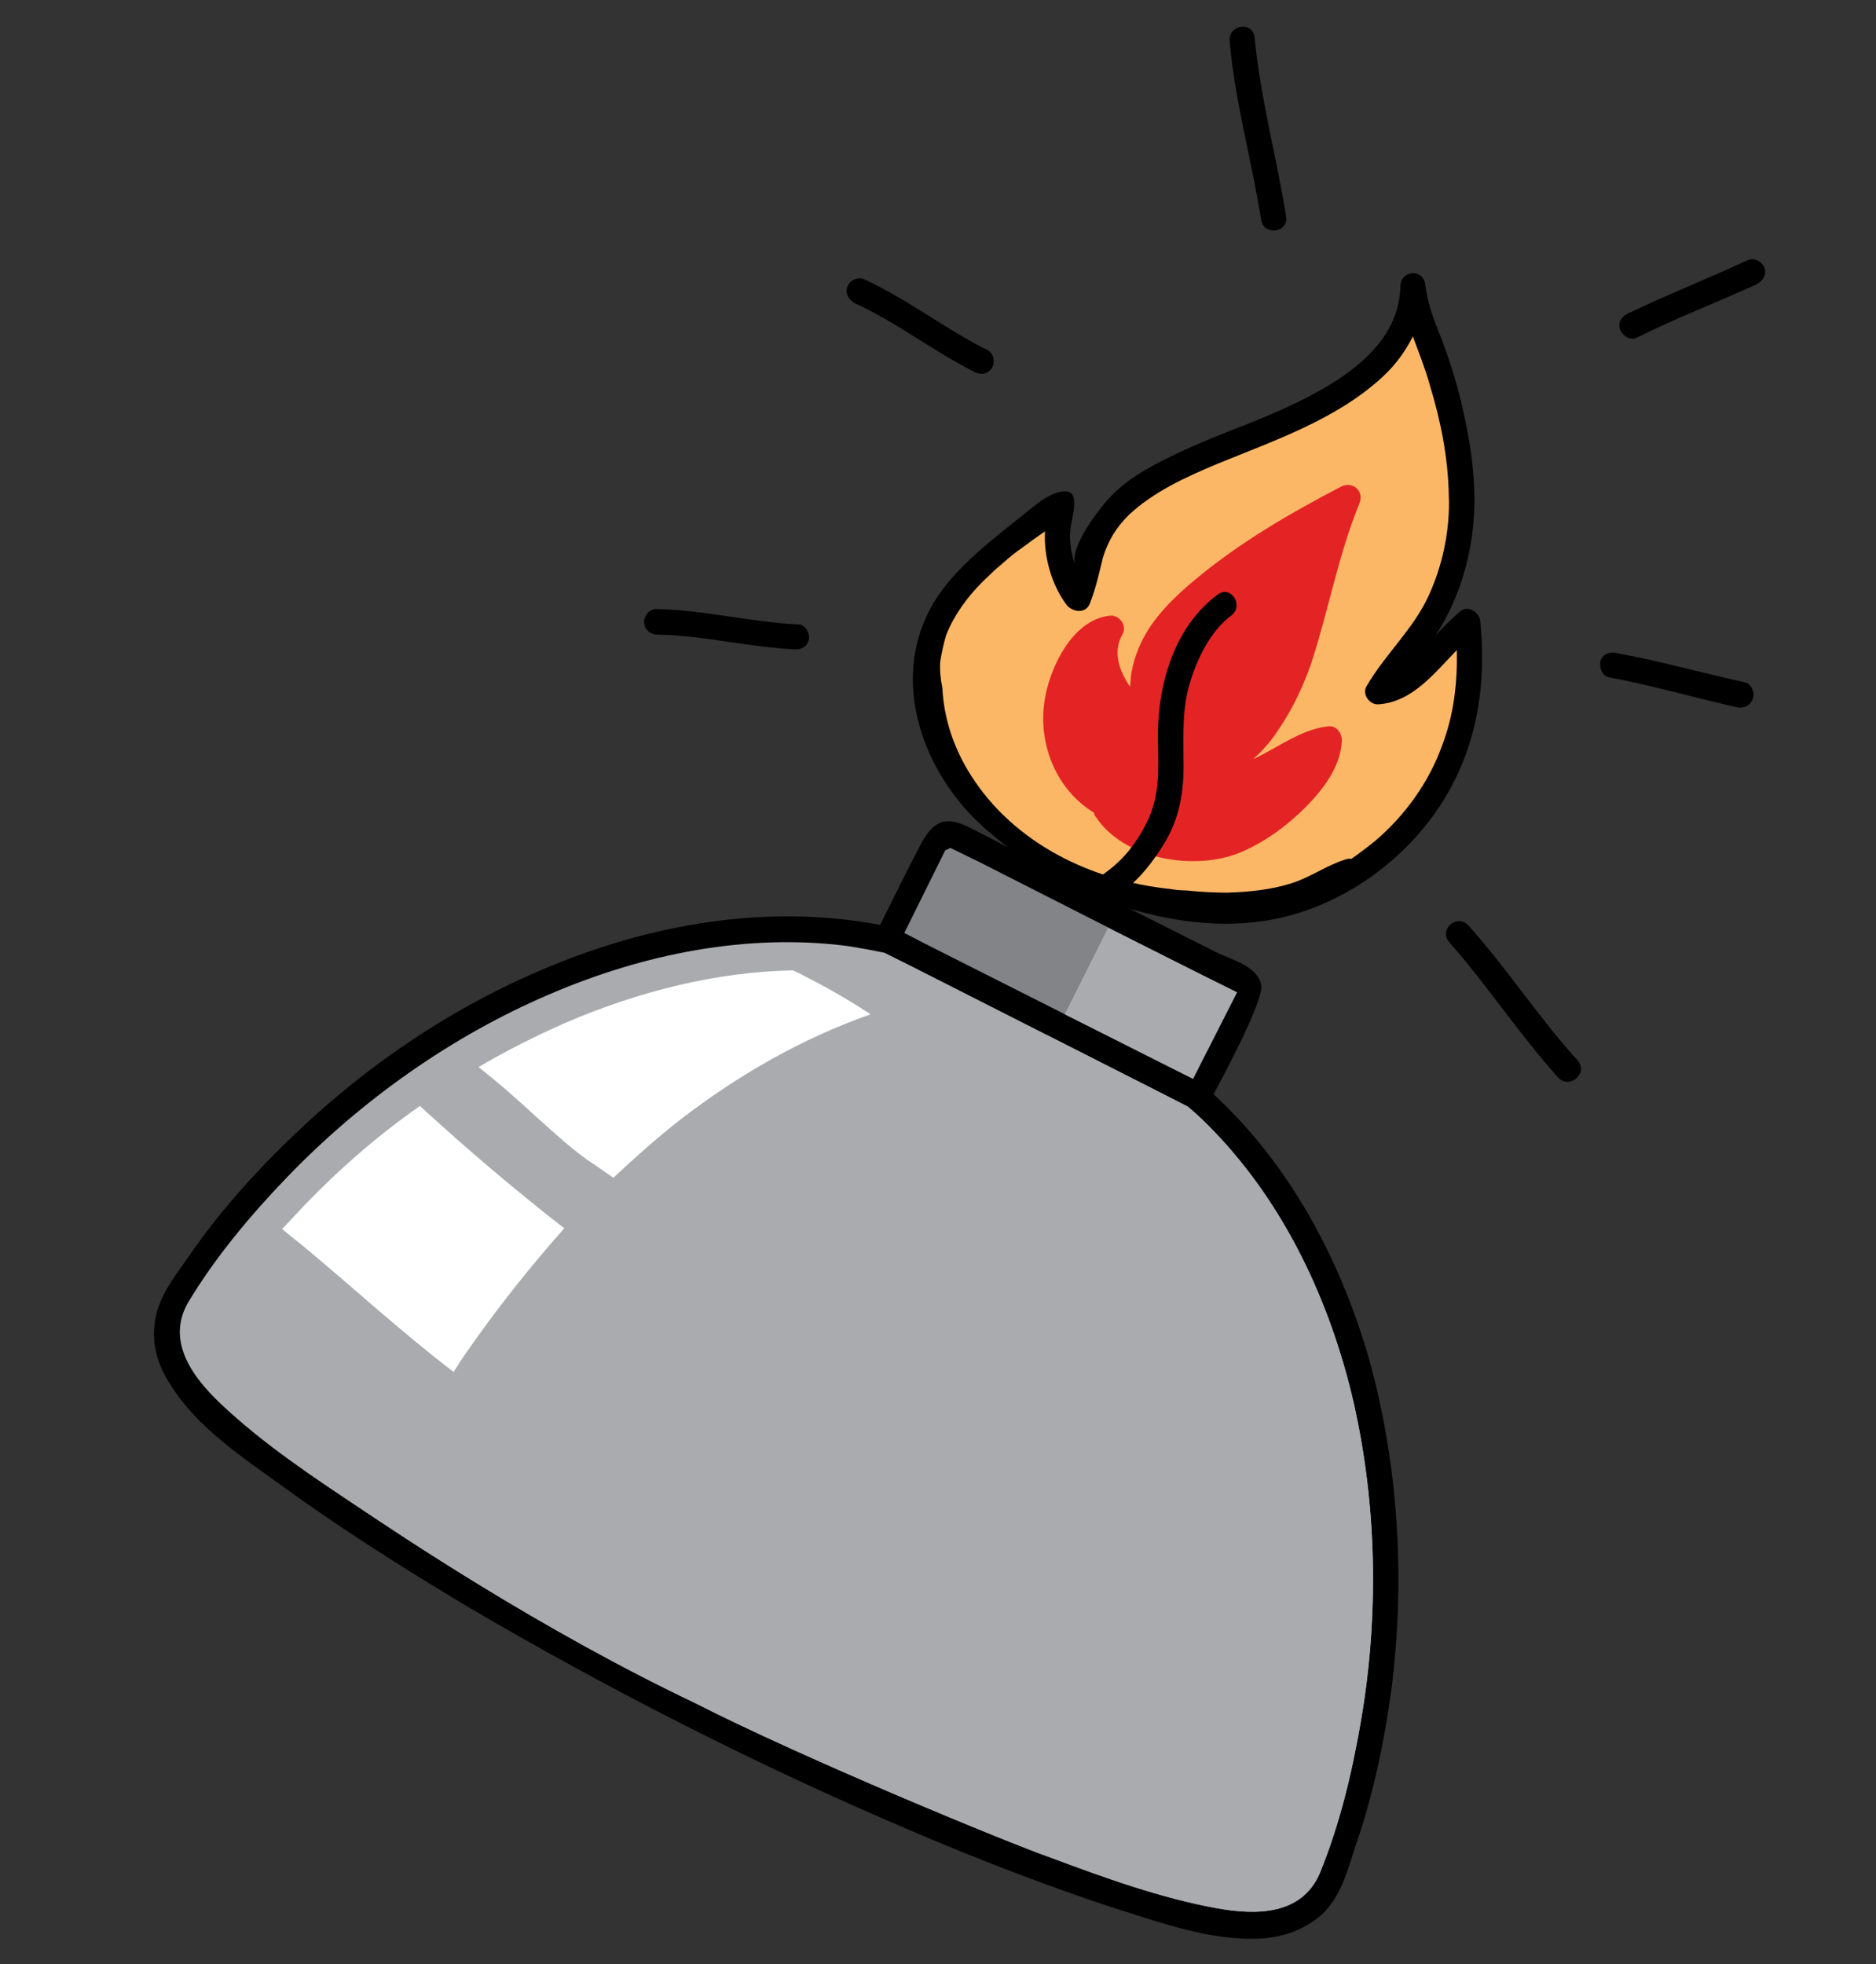 <svg version="1.2" xmlns="http://www.w3.org/2000/svg" viewBox="1055 469 256 268" width="256" height="268">
	<rect x="1055" y="469" width="256" height="268" fill="#333333" stroke="none"/>
	<title>3hmd_4h4p_230323-ai</title>
	<defs>
		<clipPath clipPathUnits="userSpaceOnUse" id="cp1">
			<path d="m1055 469h256v268h-256z"/>
		</clipPath>
	</defs>
	<style>
		.s0 { fill: #000000 } 
		.s1 { fill: #828487 } 
		.s2 { mix-blend-mode: multiply;fill: #a9abae } 
		.s3 { fill: #a9abae } 
		.s4 { fill: #ffffff } 
		.s5 { fill: #fcb766 } 
		.s6 { fill: #e42424 } 
	</style>
	<g id="Artboard 5" clip-path="url(#cp1)">
		<g id="&lt;Group&gt;">
			<path id="&lt;Path&gt;" class="s0" d="m1239.8 721.4c2.5-7.1 4.1-14.6 5.1-22.1 1.9-15.2 0.9-30.8-3.2-45.3-4-13.6-10.9-26.3-21.1-35.7 0 0 7.1-12.9 6.5-15-0.7-2.6-4-3.3-6.2-4.4 0 0-30.4-15.3-30.5-15.4-4.4-2.2-7.1-4.5-9.8 0.8-1.9 3.6-3.7 7.3-5.5 10.9-13.7-2.6-28-0.7-41.3 4.2-14.2 5.2-27.3 13.6-38.4 24.2-5.5 5.2-10.6 10.9-14.9 17.2-1.9 2.7-4.1 5.5-4.4 8.9-0.4 3 0.6 5.9 2.2 8.3 3.7 5.9 9.9 9.9 15.4 13.9 8 5.8 16.4 11.1 24.9 16.2 19.4 11.4 39.8 21.8 60.5 30.6 9.1 3.9 18.4 7.5 27.8 10.6 6.4 2 13.4 4.6 20.3 4.2 2.9-0.2 5.8-1.2 8.1-3.2 2.5-2.3 3.5-5.7 4.5-8.9z"/>
			<path id="&lt;Path&gt;" class="s1" d="m1219.3 602.2l4.5 2.2-6 11.8-2.8-1.4-33.9-17.1-2.7-1.4 5.6-11.3q0.4-0.1 0.6-0.3 0.1 0 0.1 0l4.1 2z"/>
			<path id="&lt;Path&gt;" class="s2" d="m1206.2 595.6l-5.9 11.8 17.5 8.8 6-11.8z"/>
			<path id="&lt;Path&gt;" class="s3" d="m1221.2 729.4c-7.8-1.4-15.5-4.2-23-7-5.7-2-33.4-13.4-48.5-21.1-21.2-10.1-40.3-23-45.4-26.4-6.6-4.4-13.4-8.9-19.2-14.4-3.8-3.6-7.6-8.6-4.3-14 3.7-6.1 8.4-11.7 13.3-16.8 10.2-10.6 22.5-19.3 35.8-25 13-5.6 27.2-8.4 40.9-6.6q2.5 0.4 4.9 0.9l3.8 1.9 33.9 17.2 3.7 1.9q1.9 1.6 3.6 3.4c9.6 10 15.8 23.1 19 36.9 3.2 14.1 3.5 29.1 1 43.6-1.2 7-2.9 14.1-5.6 20.7-2.5 5.8-8.8 5.7-13.9 4.8z"/>
			<path id="&lt;Path&gt;" class="s2" d="m1235.1 724.6c2.7-6.6 4.4-13.7 5.6-20.7 2.5-14.5 2.2-29.5-1-43.6-3.2-13.8-9.4-26.9-19-36.9q-1.7-1.8-3.6-3.4l-19.3-9.8c-1.1 14.2-3.4 28.4-7.7 42-2.3 7.1-5.1 14.1-8.6 20.7-2.8 5.2-5.9 10.4-10.9 13.7-8.5 5.8-19.2 4.4-28.4 1.4-5.4-1.8-10.6-4.1-15.8-6.5-6.7-3-13.3-6.1-19.8-9.6-9.4-5.1-18.5-10.9-26.4-18.1 0.9 2.5 2.9 4.8 4.9 6.7 5.8 5.5 12.6 10 19.2 14.4 5.1 3.4 24.2 16.3 45.4 26.4 15.1 7.7 42.8 19.1 48.5 21.1 7.5 2.8 15.2 5.6 23 7 5.1 0.9 11.4 1 13.9-4.8z"/>
			<path id="&lt;Path&gt;" class="s4" d="m1138.7 629.7c2.9-2.7 5.9-5.4 9.1-7.9 7.9-6.1 16.6-11.1 26-14.4q-4.1-2.7-8.4-4.9-1.1-0.6-2.2-1.1c-10.5 0.2-21.1 2.9-30.9 7.1-4.1 1.8-8.1 3.8-12 6.1 2.8 2.2 5.4 4.5 8 6.9 2.5 2.2 5 4.6 7.8 6.4q1.3 0.9 2.6 1.8z"/>
			<path id="&lt;Path&gt;" class="s4" d="m1118.6 653.6c4.1-5.9 8.6-11.6 13.4-17-6.8-5.3-13.4-10.9-19.7-16.7-5.7 4-11 8.6-15.8 13.6q-1.5 1.6-3 3.2 1.3 1.1 2.6 2.1c6.9 5.7 13.6 11.9 20.8 17.4q0.8-1.3 1.7-2.6z"/>
			<g id="&lt;Group&gt;">
				<path id="&lt;Path&gt;" class="s0" d="m1254.1 574.2c2.9-6.4 3.6-13.5 2.9-20.4-0.1-1.2-1.6-2.3-2.7-1.4-1.2 1-2.3 2.1-3.4 3.3q1.3-2 2.3-4.2c2-4.5 3-9.4 3-14.3 0-5.1-1-10.3-2.3-15.3q-1-3.6-2.4-7.2c-0.9-2.2-1.7-4.4-2-6.8-0.2-2.3-3.4-2.1-3.4 0.2-0.2 8.6-9 13.5-16 16.7-4.6 2.1-9.5 3.7-14.1 5.9-3.2 1.5-6.6 3.2-9.2 5.8-1.6 1.6-5.9 7.1-5.1 9.6-0.6-1.8-0.9-3.8-0.5-5.7 0.4-2.2 1.2-5.1-1.9-4.2-2 0.6-3.9 2.5-5.5 3.7-4.6 3.7-10.1 7.9-12.5 13.5-4.3 9.6-0.1 20.8 7.1 27.7 9.6 9.2 25.5 15.5 38.8 13.6 11.5-1.6 22.2-9.9 26.9-20.5z"/>
				<path id="&lt;Path&gt;" class="s5" d="m1242.7 583.7q-1.6 1.3-3.3 2.5-0.4-0.1-0.9 0.1c-2.5 0.8-4.7 2.4-7.2 3.2-2.8 0.9-5.8 1.2-8.8 1.3q-2.8 0-5.6-0.3-1.1 0-2.2-0.2c-10.7-1.1-21.3-6.2-27.2-15.5-2.3-3.6-3.7-7.7-3.9-11.9q-0.4-1.9-0.3-3.6 0.3-1.9 0.8-3.6c1.2-3.1 3.4-5.9 5.9-8.2q0.9-0.9 1.8-1.6 0-0.1 0.1-0.1 1.2-1.1 2.5-2 1.6-1.2 3.2-2.3c-0.2 3.6 1 7.5 3 10.1 0.8 0.9 2.5 1.2 3.1-0.2 0.8-2 1.3-4.2 1.8-6.3 0.7-2.3 1.8-4.1 3.5-5.8 3.4-3.2 7.8-5.2 12.1-7 7.8-3.2 16.4-6.1 22.7-12 1.7-1.6 3-3.4 4-5.4 0.8 2.2 1.7 4.4 2.3 6.6 1.5 4.9 2.5 9.9 2.6 15 0.2 4.7-0.8 9.6-2.8 13.9-2.1 4.5-5.9 7.9-8.4 12.2-0.7 1.1 0.4 2.6 1.6 2.5 4.6-0.3 7.6-4.2 10.7-7.4 0.1 4.4-0.4 8.8-2 13-1.8 5-5 9.5-9.1 13z"/>
				<path id="&lt;Path&gt;" class="s0" d="m1230.5 498.5c-1.3-8.1-3.5-16.1-4.3-24.4-0.2-2.2-3.6-1.8-3.4 0.5 0.7 8.2 3 16.2 4.3 24.4 0.3 2.2 3.8 1.8 3.4-0.5z"/>
				<path id="&lt;Path&gt;" class="s0" d="m1295.8 505.6c-0.3-0.9-1.4-1.5-2.3-1.1-5.4 2.5-11 4.7-16.4 7.3-0.8 0.4-1.4 1.2-1 2.2 0.3 0.8 1.3 1.5 2.2 1.1 5.4-2.7 10.9-4.8 16.4-7.3 0.8-0.4 1.4-1.3 1.1-2.2z"/>
				<path id="&lt;Path&gt;" class="s0" d="m1294.2 564.3c0.3-0.8-0.2-2-1.1-2.2-5.9-1.3-11.6-2.9-17.5-4-0.9-0.2-1.9 0.1-2.2 1.1-0.2 0.8 0.2 2 1.1 2.2 5.9 1.1 11.7 2.8 17.5 4.1 0.9 0.2 1.9-0.2 2.2-1.2z"/>
				<path id="&lt;Path&gt;" class="s0" d="m1270.3 613.7c-5.3-5.8-9.6-12.5-14.9-18.4-1.5-1.7-4.2 0.5-2.6 2.3 5.2 5.9 9.5 12.5 14.8 18.4 1.5 1.7 4.2-0.5 2.7-2.3z"/>
				<path id="&lt;Compound Path&gt;" class="s6" d="m1238.1 570.2c0.1-1-0.6-2.2-1.8-2.1-2.9 0.3-5.5 1.9-8 3.3-0.7 0.4-1.5 0.8-2.3 1.2 1.2-1.1 2.2-2.2 3.1-3.5 2.1-3 3.6-6.1 4.8-9.5 2.4-7.3 3.7-14.8 6.6-21.9 0.7-1.7-0.9-3.1-2.5-2.3-6.9 3.6-13.8 7.6-19.8 12.6-2.9 2.4-5.6 5-7.3 8.3-0.8 1.6-1.4 3.4-1.6 5.2q0 0.6-0.1 1.2c-1.5-2.2-2.4-4.8-1-7.2 0.6-1.1-0.4-2.6-1.7-2.5-5.2 0.5-8.4 7.3-9 11.9-0.8 5.8 1.7 11.9 6.8 15q0 0.3 0.2 0.5c3.8 5.9 13.6 7.5 19.8 4.9 3.3-1.4 6.3-3.6 8.8-6.1 2.4-2.4 4.8-5.5 5-9z"/>
				<path id="&lt;Path&gt;" class="s0" d="m1189.8 516.8c-5.8-2.9-11-7-16.9-9.7-0.9-0.4-2 0.2-2.3 1.1-0.3 0.9 0.3 1.8 1.1 2.2 5.7 2.6 10.6 6.5 16.2 9.3 0.8 0.5 1.8 0.4 2.4-0.4 0.5-0.8 0.4-2-0.5-2.5z"/>
				<path id="&lt;Path&gt;" class="s0" d="m1164 554.2c-6.6-0.3-13-2-19.5-2.1-0.9 0-1.7 1-1.6 1.9 0.1 1 0.9 1.6 1.9 1.6 6.2 0.1 12.3 1.7 18.6 2 0.9 0.1 1.8-0.4 2-1.4 0.1-0.8-0.5-2-1.4-2z"/>
			</g>
			<path id="&lt;Path&gt;" class="s0" d="m1216.5 572.8c0-3.6-0.2-7.2 0.9-10.7 1-3.3 2.8-7 5.6-9.1 1.8-1.3 0-4.2-1.8-2.9-6.1 4.5-8.3 12.6-8.2 19.9 0.1 3.9 0.3 7.8-1.6 11.4-1 2-2.4 4-4.1 5.5-1.4 1.3-3.2 2.2-4.3 3.8-1.3 1.8 1.3 4.1 2.6 2.3 1.1-1.5 2.8-2.4 4.1-3.6 1.6-1.5 3-3.4 4.1-5.2 2.2-3.5 2.8-7.4 2.7-11.4z"/>
		</g>
	</g>
</svg>